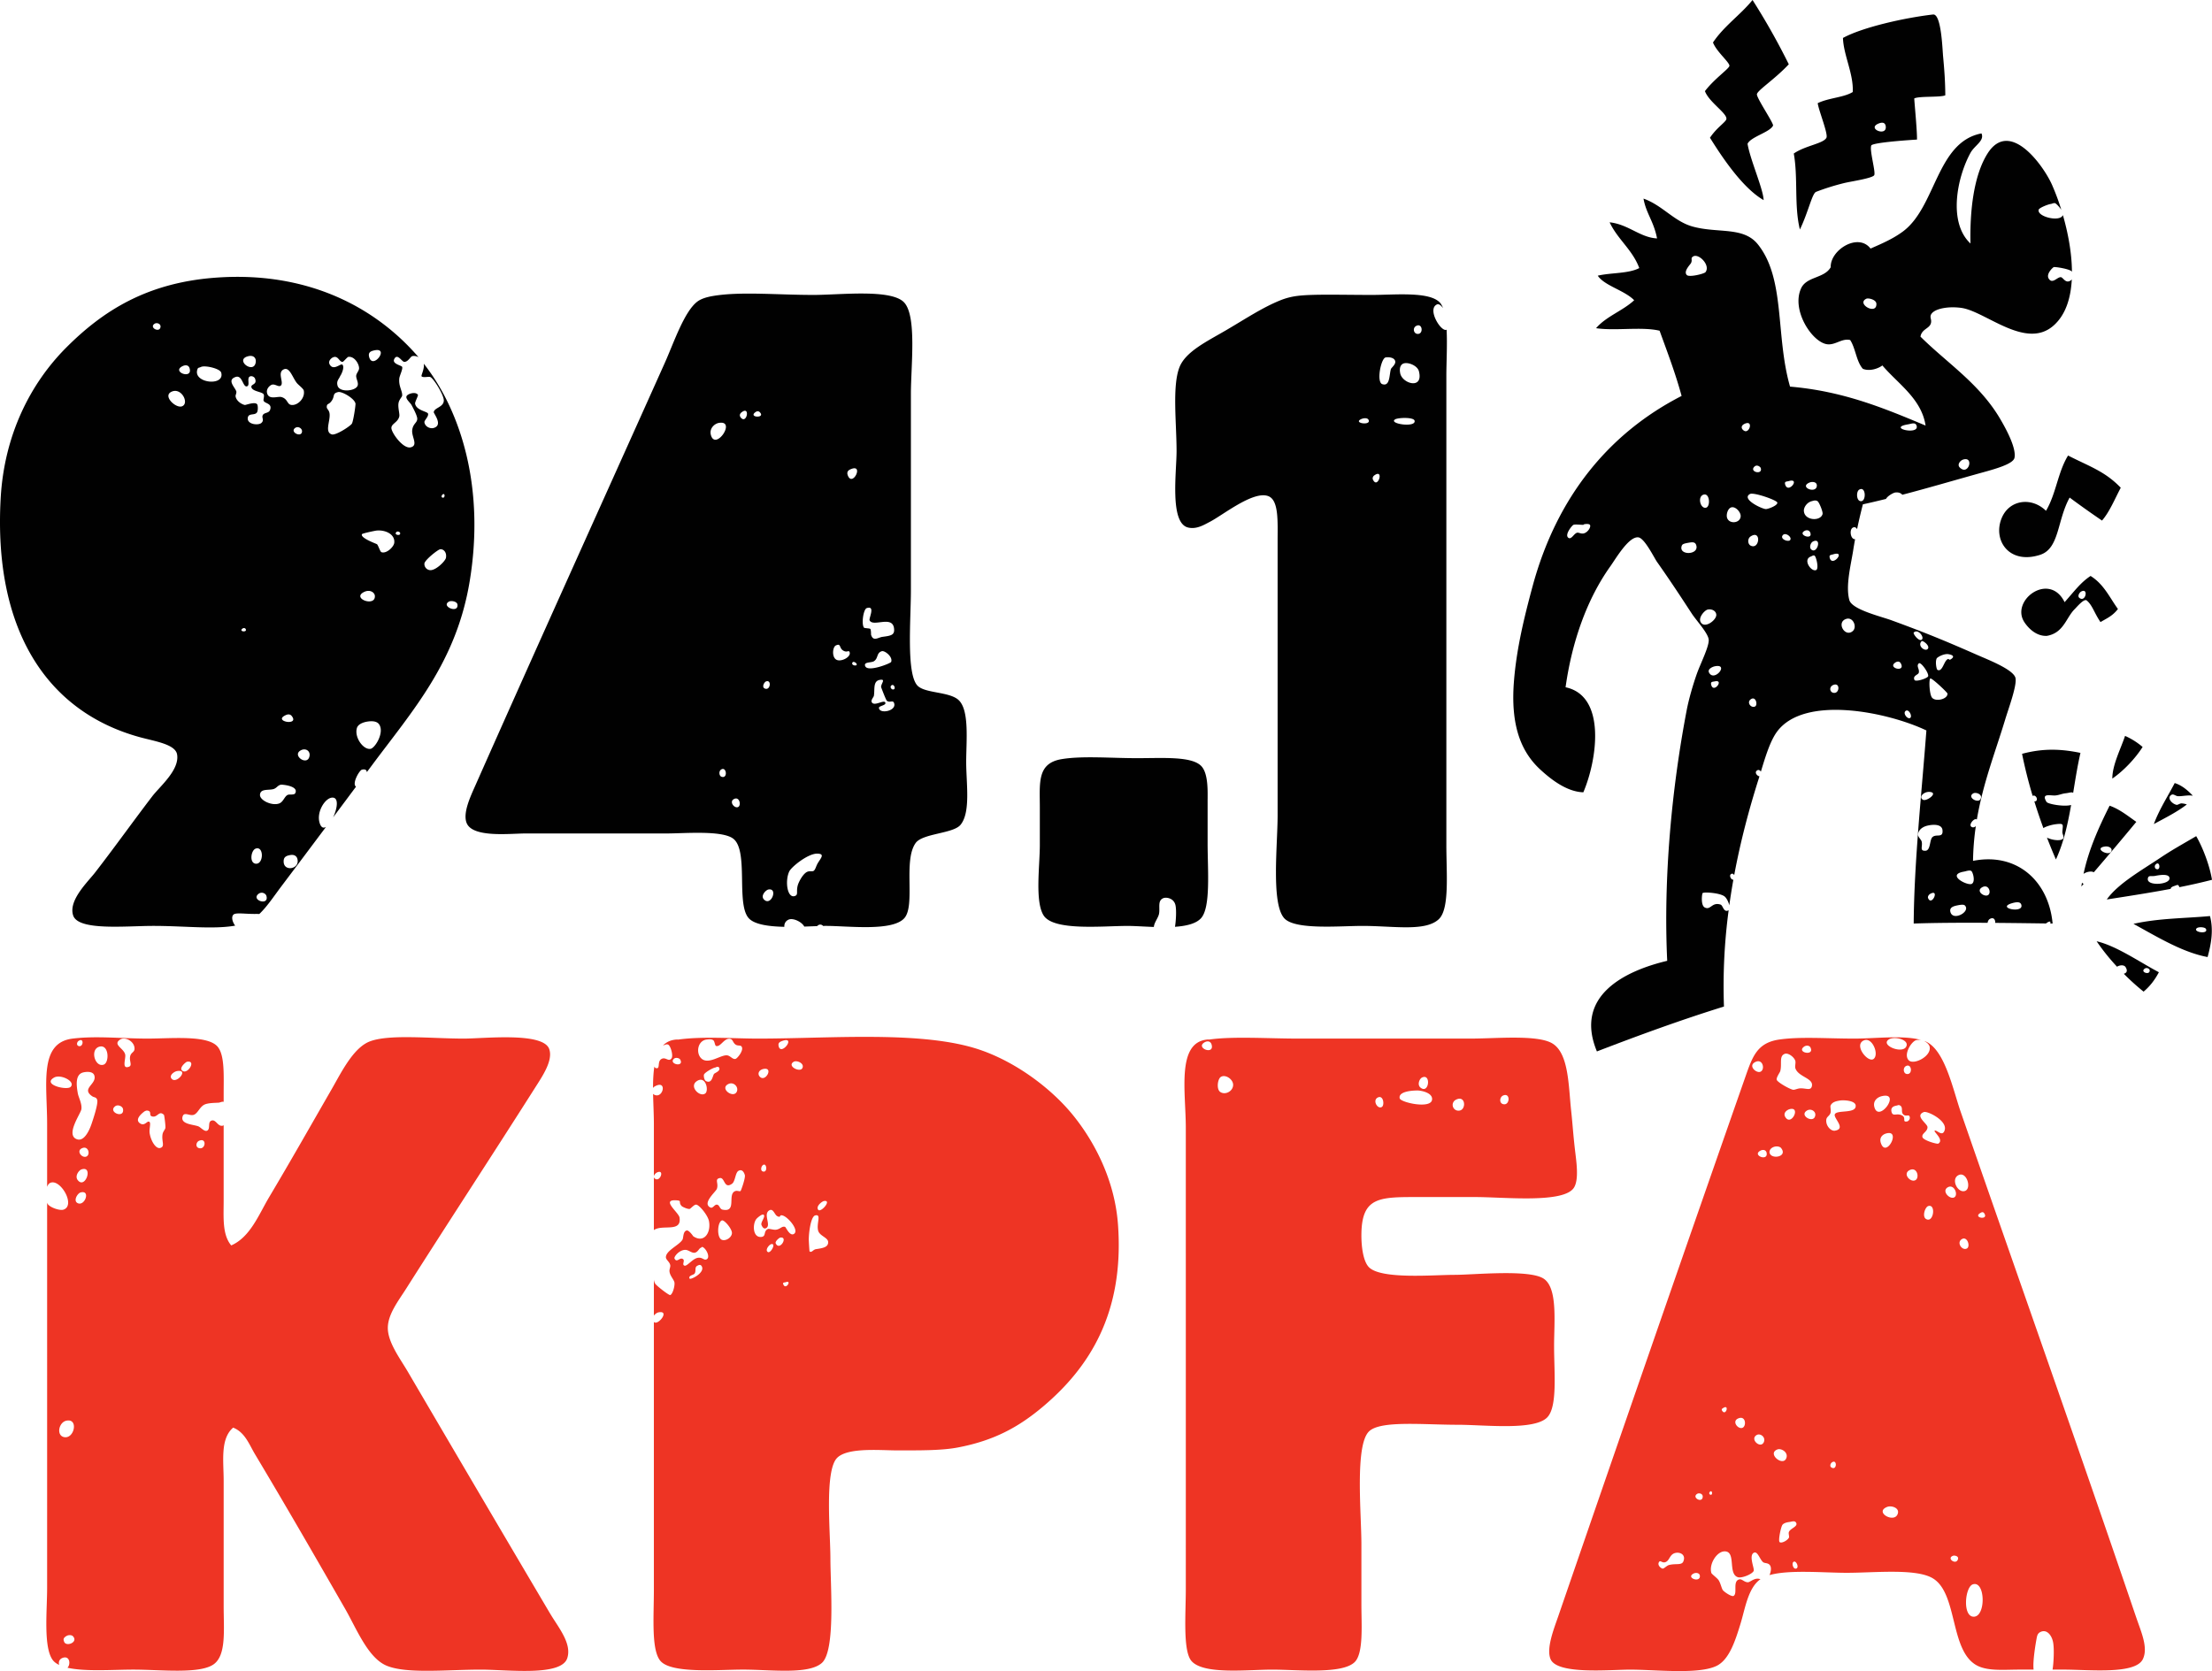 <svg version="1.1" id="Layer_1" xmlns="http://www.w3.org/2000/svg" x="0" y="0" width="223" height="168.505" viewBox="0 0 223 168.505" xml:space="preserve"><path fill="#EE3424" d="M156.673 135.728c0-2.44.38-5.849-1.054-6.794-1.463-.961-7.043-.382-8.994-.382-2.092 0-7.369.479-8.612-.765-.583-.584-.771-2.069-.765-3.254.016-3.937 1.863-3.826 6.027-3.826h5.455c2.942 0 8.947.664 9.952-.957.522-.846.226-2.678.095-3.826-.187-1.62-.236-2.572-.383-3.925-.27-2.494-.23-5.806-1.915-6.794-1.511-.887-5.651-.477-8.228-.477h-17.414c-2.912 0-6.54-.244-8.899.094-.063.01-.128-.004-.19 0-3.166.248-2.202 5.295-2.202 8.899v7.749c0 12.612.002 26.244 0 38.754 0 2.545-.31 6.26.575 7.27 1.216 1.393 5.666.865 8.133.865 2.529 0 7.068.489 8.324-.767.895-.897.67-3.755.67-5.742v-6.123c0-3.089-.674-9.981.765-11.387 1.151-1.125 5.433-.67 8.995-.67 2.658 0 7.718.61 8.994-.767 1.025-1.104.671-4.495.671-7.175zm-5.138-25.258c.765-.335.698 1.053 0 .868-.422-.111-.349-.717 0-.868zm-4.776.434c1.003-.539 1.089 1.002.362 1.086a.58.58 0 0 1-.362-1.086zm-3.405-2.246c.944-.459.718 1.701-.143 1.016-.357-.284-.118-.885.143-1.016zm-.432 1.304c.339.002 1.556.226 1.447.942-.143.943-3.156.265-3.258-.146-.166-.678 1.164-.8 1.811-.796zm-4.053.724c.602-.342.739.773.433.941-.439.242-.933-.655-.433-.941zm-17.447-5.573c.324-.194.634-.105.724.217.311 1.105-1.656.342-.724-.217zm1.592 4.994c-.398-.279-.264-1.32.073-1.521.466-.275 1.224.242 1.23.798.007.649-.798 1.075-1.303.723zm92.345 52.988c-5.846-17.196-11.796-33.956-17.701-51.001-.787-2.271-1.59-6.247-3.539-7.08-.049-.018-.108-.031-.157-.049.3.133.526.365.573.583.205.963-1.604 1.869-2.1 1.374-.586-.581.271-1.899.723-2.026.18-.051.36-.05.529-.017-1.773-.52-4.613-.15-6.745-.15-2.722 0-5.438-.212-7.559.094-2.271.328-2.72 1.759-3.447 3.828-6.315 18.039-12.567 36.1-18.85 54.351-.449 1.302-1.218 3.241-.765 4.304.672 1.577 5.981 1.055 8.037 1.055 2.573 0 6.887.512 8.708-.384 1.281-.632 1.884-2.569 2.392-4.21.473-1.52.757-3.648 2.021-4.523a.837.837 0 0 0-.317-.055c-.405.014-.756.357-.942.361-.375.008-.599-.354-.869-.29-.714.17-.155 1.407-.579 1.666-.188.115-.939-.388-1.085-.58-.123-.16-.239-.735-.435-1.015-.164-.233-.689-.603-.725-.723-.253-.878.533-2.138 1.303-2.172 1.248-.054.321 2.272 1.375 2.606.395.125 1.483-.323 1.595-.651.079-.238-.517-1.52 0-1.811.389-.217.594.642.94.941.17.146.547.038.724.362.127.233.067.625-.075.946 1.977-.565 5.463-.232 7.788-.232 2.821 0 7.028-.468 8.705.574 2.471 1.533 1.694 7.137 4.307 8.707 1.108.665 2.812.48 4.402.48h1.424c-.103-.787.192-2.547.306-3.164.063-.359.155-.537.435-.652.62-.256 1.103.379 1.229 1.087.121.671.051 2.084-.06 2.729h1.163c2.502 0 7.193.514 7.941-1.055.558-1.163-.172-2.737-.67-4.208zm-45.654-5.646c-.17.418-.767.183-1.447.363-.233.061-.514.389-.651.36-.159-.03-.549-.335-.362-.651.146-.252.303.124.651 0 .462-.164.403-.841 1.085-.941.447-.064.991.218.724.869zm1.014 1.231c.24-.129.625-.085.652.217.063.749-1.441.206-.652-.217zm.361-8.034c.205-.139.599-.034.578.289-.041.68-1.123.081-.578-.289zm1.447.072c-.125.056-.312-.12-.144-.29.206-.206.292.222.144.29zm1.086-8.47c-.107-.174.053-.234.145-.29.607-.36.228.881-.145.29zm2.029 1.736c-.442.138-1.052-.647-.437-.939.816-.385.887.8.437.939zm1.229-36.844c.847-.53 1.127.752.58.94-.404.139-1.184-.561-.58-.94zm.942 38.292c-.321.684-1.433-.293-.726-.722.379-.231.961.221.726.722zm-.362-29.389c.295-.164.599-.088.651.217.151.883-1.475.244-.651-.217zm14.767-7.746c-.34-.057-.396-.627-.072-.797.596-.311.708.904.072.797zm-1.81-3.475c.524-.352 1.922-.031 1.81.58-.185 1.004-2.726.035-1.81-.58zm-8.541.726c.226-.17.552-.128.649.073.456.908-1.45.522-.649-.073zm-3.476 10.64c-.004-.048-.006-.34.363-.507.354-.16.699-.047.796.073.754.925-1.083 1.212-1.159.434zm.797 29.97c.395-.153 1.178.317.87.939-.379.762-1.927-.535-.87-.939zm1.232-34.313c1.178-.308.158 1.776-.436.796-.268-.444.213-.739.436-.796zm-.074 43.216c-.18.311-.775.6-.939.434-.153-.151.133-1.535.289-1.737.146-.188.476-.259.725-.289.216-.026.51-.166.65.072.23.393-.578.562-.725.94-.065.165.066.464 0 .58zm.724 3.112c-.291.071-.443-.487-.291-.651.267-.282.654.561.291.651zm.434-48.429c-.27.007-.578.168-.725.146-.346-.05-1.604-.766-1.664-1.014-.055-.22.334-.749.362-.869.188-.749-.14-1.497.435-1.735.36-.15.986.332 1.086.723.048.188-.062.539 0 .724.297.894 1.86.992 1.664 1.812-.113.472-.553.201-1.158.213zm1.449 2.897c-.277.58-1.555-.177-.797-.65.438-.276 1.045.126.797.65zm1.664 35.325c-.162-.106-.102-.388.072-.506.545-.371.512.893-.072.506zm.362-35.614c-.191.372 1.197 1.473 0 1.663-.379.063-.916-.463-.867-1.084.024-.339.344-.397.434-.724.064-.236-.055-.606 0-.725.177-.385.607-.449.941-.507.358-.063 1.555-.011 1.592.507.064.854-1.863.407-2.1.87zm2.966-7.456c.819-.304 1.514 1.431.943 1.882-.562.446-2.092-1.456-.943-1.882zm1.016 6.731c-.159-.607.289-.977.724-1.086 2.055-.51-.283 2.761-.724 1.086zm1.158 2.679c1.616-.495.019 2.575-.506.941-.185-.572.219-.853.506-.941zm1.158 38.438c-.423.828-2.344-.284-1.014-.795.432-.168 1.356.119 1.014.795zm.506-40.248c-.541-.312-.951.146-1.086-.361-.125-.475.222-.6.506-.652.16-.029.201-.098.362 0 .314.191.06.619.29.869.268.287.564.004.651.217.123.293-.142.492-.218.508-.57.114-.091-.343-.505-.581zm1.304 6.515c-.496.244-1.302-.642-.58-1.015.767-.393 1.045.787.58 1.015zm1.085 3.91c-.419-.249-.096-1.205.219-1.304.808-.254.547 1.754-.219 1.304zm1.883-8.978c-.216.768-.816-.053-1.014.071-.146.093.988.931.363 1.306-.121.068-1.5-.322-1.594-.653-.109-.382.521-.543.508-1.013-.012-.367-1.343-1.134-.363-1.52.334-.131 2.369.85 2.1 1.809zm.29 5.791c.666-.408 1.129.795.649 1.015-.45.204-1.264-.638-.649-1.015zm1.014 37.571c-.251.497-1.156-.209-.437-.434.109-.033.64.025.437.434zm.071-38.801c.844-.438 1.382 1.373.65 1.593-.727.221-1.424-1.191-.65-1.593zm.361 6.441c.539-.31.875.728.507.943-.474.277-1.101-.596-.507-.943zm1.158 38.078c-1.113-.051-.851-2.982-.07-3.258 1.281-.451 1.361 3.315.07 3.258zm.652-40.681c.142-.096.315-.182.435 0 .485.728-1.128.466-.435 0zm-91.483-9.96c-2.136-2.608-5.614-5.242-9.283-6.507-5.75-1.982-15.093-1.146-22.39-1.146-2.479 0-5.573-.244-8.037.094-.061.01-.128-.004-.192 0-.588.037-1.032.25-1.369.595.021-.005.04-.007.067-.015.066-.021.269-.141.433-.072.263.104.539 1.109.362 1.375-.291.435-.584-.16-1.012.072-.462.25-.121.978-.507.94-.123-.01-.187-.077-.22-.174-.103.666-.136 1.401-.135 2.161a.626.626 0 0 1 .21-.176c1.248-.662.805 1.289-.072.867a.432.432 0 0 1-.133-.099c.021 1.049.08 2.108.08 3.041v5.344c-.025-.192.198-.407.342-.467.759-.322.291.995-.217.649a.26.26 0 0 1-.125-.179v5.36c.018-.014.033-.029.053-.041.868-.54 2.761.286 2.533-1.23-.078-.52-1.937-1.857-.289-1.736.574.041.131.186.506.578.081.084.574.313.797.289.105-.012.436-.433.652-.435.3-.002 1.184 1.056 1.302 1.665.225 1.163-.497 2.27-1.593 1.52.016.012-.424-.633-.652-.578-.396.096-.309.75-.433.941-.359.559-1.634 1.079-1.665 1.737-.013.274.349.448.434.797.048.198-.096.416-.072.651.049.474.485.861.506 1.158.03.416-.213 1.174-.434 1.23-.13.033-1.371-.922-1.52-1.159a1.102 1.102 0 0 1-.125-.401v3.629c.13-.166.321-.303.487-.33 1.127-.199.004 1.264-.434 1.013-.024-.015-.033-.033-.053-.048v27.023c0 2.725-.279 6.086.669 7.174 1.124 1.293 5.841.865 8.325.865 2.785 0 6.603.524 7.942-.672 1.395-1.248.861-7.783.861-10.525 0-2.663-.605-8.838.67-10.145 1.062-1.084 4.348-.762 6.027-.762 2.254 0 4.482.023 6.125-.288 3.636-.688 6.149-2.033 8.708-4.21 4.467-3.805 8.121-9.255 7.462-18.275-.342-4.701-2.557-8.613-4.591-11.098zm-40.191-5.605c.197-.196.573-.078.651.072.422.805-1.183.46-.651-.072zm1.593 22.152c-.153-.317.402-.351.506-.506.181-.272-.039-.64.29-.797.126-.062.307-.163.434.071.351.646-1.152 1.393-1.23 1.232zm1.737-1.955c-.276.168-.409-.198-.869-.146-.546.062-1.108.877-1.376.798-.3-.089.06-.488-.144-.652-.325-.26-.629.429-.869-.071-.077-.162.461-.863 1.086-.871.323-.002.644.334.941.291.344-.049.447-.47.652-.506.023-.006.068-.104.144-.074.365.143.802 1.008.435 1.231zm11.799-5.863c.879-.156-.329 1.248-.579.867-.241-.365.416-.839.579-.867zm-4.2-16.143c1.482-.526-.146 1.593-.361.508-.043-.226-.005-.379.361-.508zm-1.881 2.822c1.04-.207.203 1.362-.361.796-.275-.274-.139-.695.361-.796zm0 10.352c-.349-.03-.255-.506-.072-.649.374-.302.51.69.072.649zm-5.718-13.32c.216-.021.48-.057.651.073.158.118.149.541.289.58.45.117.791-.794 1.376-.725.334.039.282.368.579.579.271.191.553-.012.652.291.124.378-.477 1.113-.652 1.156-.304.077-.527-.336-.868-.36-.652-.052-1.906 1.002-2.606.288-.538-.546-.34-1.785.579-1.882zm3.04 5.213c-.289.81-1.815-.26-.869-.725.522-.255 1.03.274.869.725zm-2.317-1.738c-.144.202-.195.999-.796.725-.193-.088-.252-.506-.218-.65.05-.211.925-.717 1.159-.727.002 0 .26-.156.361 0 .22.345-.421.533-.506.652zm-.868 1.955c-.541.439-1.682-.684-.868-1.23.906-.61 1.23.935.868 1.23zm1.663 14.768c-.531-.205-.462-1.775 0-1.955.236-.092 1.06.883 1.014 1.303-.047.446-.631.799-1.014.652zm1.884-4.923c-.077.071-.331-.055-.507 0-.893.278.204 2.187-1.303 1.882-.309-.062-.293-.475-.579-.507-.239-.024-.403.411-.651.29-.875-.423.544-1.579.651-1.882.201-.563-.262-.976.29-1.086.531-.105.409 1.147 1.23.58.346-.241.332-1.115.651-1.304.467-.276.643.387.653.434.06.304-.377 1.54-.435 1.593zm2.751 6.153c-.312-.184.116-.75.362-.797.49-.092-.078.966-.362.797zm.795-.868c-.101-.212.369-.567.435-.581.874-.17-.035 1.408-.435.581zm.796 4.198c-.162-.297.065-.235.218-.289.628-.233.04.755-.218.289zm1.015-5.141c-.416.217-.784-.699-.869-.724-.344-.101-.473.242-.942.29-.228.025-.673-.13-.795-.072-.471.219-.138.739-.652.796-.884.099-.909-1.307-.506-1.809.076-.099.571-.536.723-.435.247.164-.283.722-.217 1.014-.013-.061.136.48.434.361.631-.254-.307-1.414.363-1.81.399-.235.532.442.796.579.419.214.166-.141.506-.073.579.116 1.778 1.559 1.159 1.883zm.868-16.721c-.25.46-1.588-.226-.868-.651.317-.188 1.131.171.868.651zm1.376 18.243c-.296.045-.431.402-.651.217a29.956 29.956 0 0 1-.073-1.158c.001-.775.21-2.354.651-2.462.652-.159.108.789.29 1.521.137.553.993.703 1.013 1.158.026.546-.577.624-1.23.724zm-41.15 12.351c-.787-1.341-2.063-3.013-2.01-4.495.047-1.348 1.075-2.656 1.818-3.828 4.467-7.037 8.56-13.271 13.013-20.285.755-1.188 1.845-2.772 1.437-3.924-.617-1.732-6.543-1.051-8.613-1.051-3.271 0-7.492-.471-9.473.285-1.672.639-2.885 3.148-3.827 4.785-2.293 3.984-4.115 7.21-6.316 10.908-1.052 1.771-1.907 4.035-3.827 4.878-.916-1.082-.764-2.832-.764-4.496v-7.63a.195.195 0 0 1-.081.05c-.524.137-.69-.683-1.158-.506-.398.149-.065.847-.435 1.012-.269.124-.633-.336-.868-.433-.484-.198-1.86-.202-1.592-1.014.155-.475.678-.035 1.085-.144.474-.128.632-.896 1.231-1.087.381-.122.897-.123 1.303-.145.166-.011.323-.129.515-.086v-.733c0-1.917.114-3.895-.575-4.786-.964-1.248-4.716-.859-7.08-.859-2.728 0-5.138-.292-7.561 0-3.431.412-2.582 4.557-2.582 8.61v6.339c.065-.175.156-.312.271-.377 1.012-.562 2.667 2.253 1.376 2.678-.373.124-1.373-.222-1.593-.578-.021-.035-.037-.084-.054-.125 0 12.987.002 26.014 0 38.854 0 2.326-.391 5.986.573 7.273.149.197.371.355.64.485-.087-.286.012-.629.434-.737.638-.166.744.678.405 1.02 1.793.41 4.622.189 6.655.189 2.754 0 6.769.479 8.134-.574 1.229-.952.957-3.442.957-5.84v-12.629c0-1.963-.366-4.223.956-5.358 1.198.473 1.627 1.722 2.201 2.679 3.135 5.241 6.003 10.217 9.09 15.596 1.163 2.029 2.308 4.973 4.209 5.743 2.051.829 6.06.384 9.474.384 2.691 0 8.095.707 8.707-1.149.488-1.485-.898-3.105-1.723-4.498a7536.204 7536.204 0 0 1-14.352-24.401zm-22.263-31.246c1.012-.192.028 1.405-.506.869-.284-.283.402-.849.506-.869zm-10.93-2.098c.577-.396.507.678 0 .508-.229-.08-.165-.398 0-.508zm-2.462 3.69c.668-.379 2.202.406 1.666.942-.376.376-2.915-.226-1.666-.942zm1.231 34.602c1.232-.266.832 1.758-.144 1.666-.897-.083-.651-1.494.144-1.666zm-.217 22.297c-.087-.223-.115-.374.217-.578.252-.154.553-.1.652 0 .611.611-.66 1.112-.869.578zm1.376-44.229c-.497-.219-.04-1.002.289-1.086 1.02-.263.427 1.401-.289 1.086zm0-2.317c-.334-.41.098-.993.362-1.086 1.231-.429.401 2.028-.362 1.086zm.868-2.39c-.465.207-1.113-.631-.362-.867.578-.184.769.689.362.867zm.507-3.256c-.221.638-.736 1.756-1.448 1.52-1.226-.406.375-2.591.435-3.04.074-.562-.293-1.194-.362-1.593-.158-.887-.242-1.883.506-2.1.259-.074 1.005-.176 1.158.289.294.891-1.37 1.303-.217 2.1.217.15.405.061.507.363.125.373-.409 1.967-.579 2.461zm1.231-6.008c-.874.299-1.411-1.535-.435-1.81.978-.277 1.034 1.603.435 1.81zm1.157 4.198c.274-.212.751-.01.796.29.151.996-1.56.303-.796-.29zm1.52-5.067c-.129.504.254.947-.143 1.086-.75.26-.28-.83-.362-1.23-.133-.648-1.304-.993-.508-1.521.491-.324 1.475.191 1.448.942-.012.348-.337.346-.435.723zm3.548 7.239c-.021.174-.244.365-.29.653-.114.715.279 1.222-.216 1.374-.467.144-.982-.749-1.087-1.52-.049-.36.132-.951 0-1.088-.223-.228-.455.446-.941.146-.727-.451.459-1.237.435-1.231.062-.015.147-.093.29-.071.471.069.123.474.434.578.584.196.707-.656 1.23-.144.032.031.171 1.077.145 1.303zm.651-4.922c-.344-.346.225-.747.508-.798 1.247-.226-.002 1.304-.508.798zm2.679 6.949c-.312-.121-.239-.594.072-.723.819-.347.647 1.004-.072.723z"/><path fill="#010101" d="M206.265 51.507c-1.465-1.423-3.659-1.107-4.437.663-.982 2.237.666 4.793 3.832 3.781 1.971-.63 1.709-3.461 2.989-5.777a96.422 96.422 0 0 0 3.263 2.318c.765-.882 1.289-2.177 1.889-3.311-1.598-1.663-3.161-2.146-5.312-3.247-1.044 1.705-1.198 3.843-2.224 5.573zm4.494 6.57c-.991.656-1.56 1.45-2.618 2.643-1.537-3.13-5.518-.161-4.044 2.038.435.648 1.226 1.407 2.251 1.361 1.703-.29 1.936-1.829 2.805-2.692.23-.231.957-1.101 1.217-.879.578.483.744 1.233 1.388 2.181.64-.379 1.233-.626 1.759-1.32-.851-1.176-1.411-2.49-2.758-3.332zm-1.105 2.231c-.279-.192.01-.577.144-.651.772-.433.483 1.087-.144.651zm6.351 15.015a7.037 7.037 0 0 0-1.771-1.117c-.431 1.31-1.281 2.909-1.283 4.305 1.149-.791 2.319-2.035 3.054-3.188zm-70.167-42.076c-.537.287-1.998-2.068-.982-2.545.188-.09.415.079.623.367a1.997 1.997 0 0 0-.242-.464c-.945-1.256-4.582-.865-6.92-.865-2.961 0-5.967-.099-7.498.096a6.872 6.872 0 0 0-1.826.48c-1.785.737-3.336 1.78-5.381 2.979-1.938 1.136-4.096 2.158-4.711 3.749-.74 1.915-.287 5.614-.287 8.458 0 2.106-.714 7.229 1.152 7.689.867.215 1.639-.282 2.211-.576 1.318-.681 4.342-3.135 5.862-2.595 1.093.387.962 2.552.962 4.517v27.68c0 2.971-.669 8.909.673 10.38 1.089 1.195 5.567.769 7.881.769 3.142 0 6.321.595 7.688-.67 1.109-1.027.77-4.572.77-7.499V37.909c-.001-1.337.103-3.139.025-4.662zm-8.656 9.036c.238-.125.684-.194.796.073.245.577-1.551.32-.796-.073zm1.23 6.081c-.062-.132-.021-.318.146-.434 1.018-.711.337 1.46-.146.434zm.942-9.628c-.594-.2-.16-2.457.29-2.678.134-.065.909-.085 1.013.362.076.326-.394.661-.435.796-.174.582-.079 1.786-.868 1.52zm1.302 3.547c.303-.176 1.879-.237 1.955.145.149.732-2.705.295-1.955-.145zm.506-4.632c-.084-.416-.032-.767.22-.942.414-.287 1.507.11 1.663.724.48 1.884-1.665 1.262-1.883.218zm1.81-3.982c-.46.035-.592-.586-.216-.796.631-.354.773.755.216.796zm72.112 59.489c2.49 1.371 4.978 2.884 7.472 3.347.376-1.374.606-2.75.24-4.132-2.569.238-5.14.211-7.712.785zm6.369.449c.16-.162.838-.142.939.071.268.56-1.338.327-.939-.071zm-9.06-2.906c2.057-.322 4.27-.66 6.439-1.069 0-.103.099-.211.377-.295.258-.081.398-.222.498.124a58.411 58.411 0 0 0 3.293-.744c-.237-1.446-.92-3.24-1.592-4.402-1.619.948-2.416 1.38-3.602 2.171-1.91 1.282-4.277 2.607-5.413 4.215zm4.933-3.536c.438-.439.545.752 0 .434-.06-.037-.172-.263 0-.434zm1.375 1.303c.25.733-2.263.94-2.172.146.045-.396.338-.221.724-.291.231-.044 1.307-.271 1.448.145zm-5.274 9.014c.022-.014.037-.027.063-.039.28-.145.655-.151.795.072.25.401.092.604-.178.676a23.587 23.587 0 0 0 1.996 1.803c.571-.48 1.094-1.104 1.542-1.957-1.915-1.004-4.261-2.656-6.276-3.122a21.502 21.502 0 0 0 2.058 2.567zm2.813.178c.226-.143.62.08.435.361-.171.26-.922-.051-.435-.361zm3.693-16.649c-.18-.003-.381.171-.507.145-.475-.102-1.016-.715-.507-1.013.198-.118.409.128.651.143.37.027 1.049-.145 1.5-.046-.523-.558-1.096-1.044-1.828-1.281-.713 1.371-1.558 2.654-2.104 4.135 1.16-.627 2.357-1.225 3.323-1.975a1.874 1.874 0 0 0-.528-.108zm-10.105 8.38c.08-.087.154-.176.232-.264a.394.394 0 0 1-.168-.123c-.019.129-.045.256-.064.387zm-10.92-2.583a26.76 26.76 0 0 1 .282-3.501c-.112.101-.25.157-.396.093-.379-.17.113-.776.361-.797a.276.276 0 0 1 .14.026c.626-3.688 1.882-6.852 2.858-10.083.327-1.084 1.188-3.4 1.039-4.163-.167-.85-2.732-1.845-3.797-2.313-3.158-1.391-5.167-2.227-8.688-3.515-1.113-.408-4.004-1.083-4.269-2.049-.392-1.438.155-3.523.386-4.991.061-.393.127-.773.194-1.145-.46.035-.601-.952-.241-1.157.198-.112.348-.022.443.146.171-.825.363-1.641.584-2.503a85.044 85.044 0 0 0 2.332-.547c.157-.308.741-.615.911-.642.338-.056.608.059.728.225 2.488-.652 4.926-1.366 7.502-2.087 1.482-.415 3.678-.95 3.813-1.646.21-1.062-1.022-3.2-1.451-3.929-2.089-3.555-5.358-5.631-8.028-8.283.11-.732.84-.802 1.026-1.281.173-.449-.17-.662.085-1.024.367-.526 1.684-.773 2.988-.598 2.434.322 6.499 4.264 9.308 1.793 1.226-1.076 1.749-2.77 1.847-4.667a.53.53 0 0 1-.371.213c-.336.036-.543-.414-.726-.433-.364-.037-.858.745-1.229.145-.293-.473.408-1.116.506-1.159.113-.047 1.581.172 1.81.435.011.012.017.027.026.039-.012-1.894-.393-3.923-.913-5.719-.289.739-2.633.159-2.442-.545.051-.188.938-.543 1.229-.579.108-.013.293-.123.435-.073.094.032.411.349.618.66a23.571 23.571 0 0 0-.94-2.526c-.854-1.924-4.264-6.708-6.509-3.128-1.372 2.189-1.782 5.716-1.708 9.054-2.271-2.114-1.367-6.636 0-9.138.418-.764 1.44-1.217 1.11-1.963-4.544.867-4.574 7.438-7.942 9.905-.938.688-1.926 1.134-3.244 1.707-1.242-1.63-4.073.136-4.014 1.88-.644 1.141-2.435.916-2.988 2.135-1.01 2.21 1.133 5.459 2.646 5.635.823.097 1.479-.63 2.305-.427.553.845.618 2.174 1.281 2.905.708.279 1.561-.037 1.964-.342 1.567 1.849 3.941 3.344 4.357 6.062-4.134-1.731-8.261-3.467-13.665-3.928-1.483-5.147-.449-10.854-3.244-14.346-1.455-1.817-4.021-1.088-6.576-1.795-1.875-.518-3.048-2.146-4.953-2.817.256 1.484 1.031 2.277 1.366 4.014-1.711-.085-2.899-1.426-4.782-1.623.811 1.722 2.303 2.764 2.989 4.612-1.076.575-2.849.454-4.185.769.686 1.022 2.688 1.469 3.672 2.476-1.149 1.07-2.819 1.621-3.842 2.818 1.924.294 4.613-.175 6.404.256.781 2.151 1.592 4.271 2.219 6.576-7.342 3.763-12.595 10.194-15.028 19.212-.816 3.026-1.623 6.269-1.88 9.651-.32 4.222.635 6.937 2.648 8.798 1.055.974 2.664 2.256 4.354 2.306 1.406-3.292 2.33-9.722-1.791-10.59.64-4.593 2.156-8.899 4.525-12.213.532-.746 1.852-3.033 2.817-2.903.625.084 1.59 2.065 1.879 2.477 1.331 1.89 2.271 3.324 3.502 5.208.461.707 1.67 1.99 1.708 2.649.039.688-.846 2.427-1.195 3.416-.416 1.17-.828 2.636-1.025 3.672-1.51 7.897-2.361 16.927-1.965 25.277-4.211 1-9.426 3.495-7.088 9.137 4.176-1.603 8.4-3.156 12.809-4.525a57.715 57.715 0 0 1 .474-9.721c-.007.006-.01.017-.02.021-.502.249-.541-.496-.796-.58-.889-.286-.989.6-1.594.29-.428-.22-.281-1.381-.217-1.448.139-.136 1.825-.023 2.244.362.195.18.378.554.447.87.121-.871.258-1.733.41-2.583-.234.024-.418-.392-.278-.531.151-.149.283-.067.362.069.642-3.45 1.515-6.709 2.471-9.722.023-.08.048-.162.074-.243-.244-.032-.54-.409-.229-.599.154-.094.291-.005.373.128.452-1.481.936-3.113 1.657-4.068 2.812-3.714 11.245-1.894 15.03-.085-.48 6.324-1.237 13.274-1.28 19.47 2.272-.078 4.871-.087 7.451-.073.018-.161.103-.321.223-.388.39-.225.57.091.543.394 1.777.015 3.519.037 5.134.06.026-.038.068-.062.114-.092.304-.193.354-.072.306.097l.234.003c-.391-4.265-3.583-7.2-8.024-6.32zm.031-6.811c.251-.142.984.09.723.58-.252.474-1.404-.196-.723-.58zm-10.785-49.875c.197-.094.992.08 1.012.506.058 1.203-2.075 0-1.012-.506zm9.772 16.215c1.123-.333.513 1.691-.362.796-.277-.284.047-.703.362-.796zm-5.574-3.546c.37-.062.754-.245.87.144.292.987-3.025.209-.87-.144zm-4.922 6.586c.665-.4.738 1.099.217 1.159-.503.057-.544-.963-.217-1.159zm-27.797 4.416c-.258.049-.486-.121-.651-.072-.321.092-.567.723-.87.507-.412-.296.377-1.249.508-1.303.184-.076.681.001 1.131.002-.424-.007.384-.204.535-.002.139.188-.208.784-.653.868zm10.857-27.291c.149-.347-.096-.471.217-.65.553-.319 1.757.896 1.23 1.591-.119.161-1.631.541-1.881.291-.377-.38.362-1.062.434-1.232zm-.941 28.52c.061-.152.195-.209.652-.29.379-.066.68-.113.795.218.365 1.041-1.838 1.094-1.447.072zm2.173-5.138c.653-.225.729 1.17.289 1.303-.574.173-.914-1.088-.289-1.303zm-.289 12.813c-.214-.463.424-1.162.724-1.231.355-.084.828.089.868.506.053.556-1.234 1.505-1.592.725zm1.084 6.37c-.092-.342.113-.309.362-.361.974-.211-.121 1.251-.362.361zm-.215-1.231c-.213-.383.388-.613.577-.651 1.486-.294-.043 1.616-.577.651zm4.559-20.775c.262-.264.613.01.65.144.206.716-1.183.388-.65-.144zm-2.751 5.14c-.09-.306.05-.857.361-1.014.429-.214 1.036.431 1.013.868-.035.723-1.177.822-1.374.146zm1.737-8.759c-.292-.156-.421-.516.073-.724.859-.361.455 1.005-.073.724zm1.086 27.796c-.389.198-.876-.399-.435-.722.51-.372.736.57.435.722zm-.435-16.216c-.316-.152-.351-.715 0-.939 1.088-.697.902 1.37 0 .939zm1.521-3.69c-.397-.01-2.524-1.024-1.593-1.521.365-.194 2.703.613 2.752.868.053.288-.925.659-1.159.653zm4.415-2.679c.266-.108.775-.078.725.363-.095.808-1.837.093-.725-.363zm-1.955 5.791c-.177.266-1.123-.106-.723-.506.268-.268.917.217.723.506zm-.505-5.573c-.112-.353.14-.298.362-.362 1.21-.347-.055 1.332-.362.362zm1.881 4.706c.271-.191.564-.116.651.144.256.754-1.217.25-.651-.144zm1.231 3.907c-.499.2-1.389-1.084-.506-1.375.065-.022.242-.159.36-.073.164.123.454 1.327.146 1.448zm-.506-2.098c-.191-.192-.061-.674.216-.796.93-.413.364 1.377-.216.796zm1.158-3.547c-.209.766-1.877.661-1.883-.363-.001-.313.294-.813.797-.94.186-.049.367-.129.579 0 .164.099.567 1.08.507 1.303zm1.231 18.025c-.501.048-.639-.598-.145-.797.672-.27.642.748.145.797zm-.507-13.611c-.081-.318.108-.282.362-.361 1.322-.407-.115 1.342-.362.361zm2.317 7.385c-.785.673-1.695-.902-.652-1.231.701-.222 1.123.826.652 1.231zm7.6 1.738c-.201.429-1.153-.223-.651-.725.098-.097.799.406.651.725zm-3.329 1.447c.213-.152.448-.167.578.072.509.941-1.357.479-.578-.072zm1.518 5.573c-.265.165-.787-.5-.434-.724.309-.194.69.566.434.724zm.363-8.613c.433-.432 1.127.505.797.724-.299.197-.9-.621-.797-.724zm.073 4.778c-.204-.439.38-.508.434-.725.098-.388-.281-.659 0-.941.206-.205 1.059 1.021.941 1.303-.088.211-1.27.594-1.375.363zm1.52 11.291c.962.066-.302.984-.653.797-.493-.264.072-.837.653-.797zm-.145 10.714c-.063-.149.054-.344.217-.435.976-.541.148 1.303-.217.435zm.433-6.152c-.302.292-.165 1.364-.723 1.374-.6.011-.232-.439-.362-.941-.046-.175-.354-.445-.362-.651-.015-.42.36-.804.941-.941.702-.165 1.458-.114 1.521.435.099.875-.632.354-1.015.724zm-.072-14.116c-.234-.397-.291-1.737-.145-1.882.119-.118 1.732 1.41 1.738 1.52.028.591-1.288.874-1.593.362zm1.521-3.765c-.304.269-.479 1.255-.94 1.013-.103-.052-.24-.841-.074-1.158.054-.1.605-.447 1.088-.434.086.002.94.115.361.507-.288.194-.163-.17-.435.072zm.362 25.408c-.11-.457.344-.574.724-.651.435-.089.644-.074.724 0 .663.618-1.206 1.661-1.448.651zm2.172-2.824c-.389.257-2.668-.904-.797-1.229.199-.034.527-.169.724-.071.153.072.454 1.05.073 1.3zm1.592 1.158c-.377.174-1.206-.422-.579-.796.694-.413.998.606.579.796zm2.462.797c.562-.162.882-.125.94.218.144.833-2.58.257-.94-.218zm1.003-15.058a47.05 47.05 0 0 0 1.067 4.245c.233-.152.536.225.39.463-.045.073-.13.093-.22.082.284.92.591 1.823.914 2.702.167-.131.754-.336 1.261-.396.863-.102.693.015.652.796-.012.186.197.457.072.652-.166.259-1.051.196-1.627-.096.295.76.596 1.499.904 2.204.782-1.691 1.196-3.572 1.532-5.494-.698.202-2.337-.086-2.476-.307-.554-.888.313-.645.797-.65.387-.004.746-.181 1.086-.218.438-.046.621-.155.8-.051.222-1.354.434-2.714.735-4.026-1.76-.362-3.626-.519-5.887.094zm-82.11 4.858c0-.961.093-2.75-.576-3.557-.901-1.087-3.859-.865-6.535-.865-2.664 0-5.484-.25-7.594.096-2.511.414-2.209 2.394-2.209 4.903v3.748c0 2.109-.51 5.713.384 7.113 1.014 1.585 5.949 1.056 8.458 1.056.707 0 1.658.069 2.654.105.031-.451.431-.896.517-1.312.127-.619-.173-1.338.434-1.592.285-.119 1.072-.022 1.231.724.094.436.064 1.45-.053 2.163 1.123-.078 2.108-.306 2.617-.856 1.006-1.086.672-4.86.672-7.592v-4.134zM96.637 70.588c-.923-.854-3.369-.663-4.133-1.442-1.155-1.177-.673-6.687-.673-9.613V39.735c0-2.825.607-7.822-.672-9.226-1.275-1.398-6.456-.769-9.131-.769-3.71 0-7.337-.357-10.092.096-.635.103-1.228.271-1.635.576-1.325 1.004-2.392 4.199-3.267 6.151-6.324 14.108-12.82 28.447-19.126 42.676-.487 1.096-1.265 2.75-.865 3.748.609 1.521 4.399 1.056 5.959 1.056h14.224c1.756 0 5.425-.326 6.632.481 1.679 1.122.303 6.636 1.634 8.073.588.636 2.031.827 3.58.861-.019-.318.121-.579.416-.72.444-.213 1.344.211 1.596.695l1.293-.047c.023-.023.046-.047.079-.068a.375.375 0 0 1 .524.051c.102-.004.205-.004.298-.004 2.21 0 6.652.578 7.881-.769 1.159-1.271-.127-5.823 1.153-7.592.707-.976 3.778-.936 4.518-1.827 1.049-1.263.576-4.179.576-6.343 0-2.094.344-5.217-.769-6.246zm-23.881 7.744c-.269-.079-.31-.556-.071-.723.546-.384.723.915.071.723zm-1.085-34.456c-.195-.683.383-1.16.795-1.23 1.817-.316-.332 2.853-.795 1.23zm2.75 37.497c-.365.193-.946-.519-.434-.796.561-.306.762.623.434.796zm.288-39.235c-.146-.161-.2-.376.073-.578.874-.646.505 1.209-.073.578zm2.535 26.568c.566-.182.421.967-.145.722-.328-.14-.059-.658.145-.722zM76.159 41.56c.177-.13.33-.104.433 0 .64.643-1.204.557-.433 0zm.867 49.151c-.394-.395.196-.969.436-1.014 1.007-.188.279 1.728-.436 1.014zm5.43-3.692c-.204.341-.244.671-.434.798-.125.082-.329-.004-.58.071-.458.138-.915 1.03-1.013 1.375-.183.646.08.954-.289 1.086-.772.276-1.02-1.495-.579-2.461.22-.481 1.902-1.824 2.822-1.81.816.012.367.451.073.941zm1.882-20.486c-.504-.246-.405-1.295-.072-1.447.543-.25.314.247.724.506.403.255.559-.059.651.145.22.488-.817 1.034-1.303.796zm2.027.507c-.055.14-.556.052-.433-.217.09-.204.497.055.433.217zm-.868-19.038c-.222-.494.12-.636.362-.725 1.209-.435.114 1.783-.362.725zm1.882 13.319c.909-.296.193 1.033.289 1.23.342.714 2.283-.53 2.461.797.094.692-.291.754-1.157.869-.455.06-.94.514-1.159-.218 0 .004.006-.494-.072-.578-.072-.079-.593-.054-.652-.144-.259-.407-.04-1.848.29-1.956zm-.146 5.864c-.213-.467.603-.336.868-.507.464-.299.239-.837.797-1.012.284-.092 1.142.563.941 1.085-.052.137-2.325 1.049-2.606.434zm1.377 4.199c-.016-.213.703-.24.651-.507-.08-.407-1.127.41-1.376-.072-.111-.218.193-.499.217-.652.102-.647-.102-1.466.58-1.592.672-.125.134.357.145.723 0 .005.482 1.296.578 1.375.288.239.603-.092.724.218.323.817-1.473 1.164-1.519.507zm1.519-1.883c-.216.115-.449-.201-.289-.362.253-.253.472.266.289.362zm83.916-57.505c-.034.304-.971.856-1.656 1.894 1.238 1.989 3.293 5.071 5.41 6.29-.039-1.136-1.358-4.073-1.622-5.682.337-.71 2.231-1.149 2.569-1.826.102-.203-1.59-2.671-1.625-3.145-.024-.373 1.76-1.49 3.215-3.044A69.182 69.182 0 0 0 176.68 0c-1.189 1.474-2.893 2.636-3.987 4.284.349.916 1.614 1.943 1.657 2.335.03.274-1.48 1.275-2.469 2.57.415 1.119 2.229 2.22 2.164 2.807zm6.793 3.485c.441 2.456.027 5.301.617 7.661.836-1.723 1.228-3.631 1.627-3.795a23.463 23.463 0 0 1 2.908-.905c.801-.18 2.864-.484 2.967-.798.132-.405-.521-2.571-.295-2.996.314-.26 3.007-.474 4.598-.575.014-.968-.258-3.662-.276-4.145.462-.256 2.683-.091 3.13-.322-.014-1.427-.084-2.409-.226-3.955-.069-.766-.183-4.285-1.01-4.189-2.854.327-7.128 1.288-9.081 2.365.048 1.71 1.086 3.645.984 5.452-.887.553-2.422.585-3.529 1.123.087.72 1.072 3.11.877 3.49-.307.593-2.12.78-3.291 1.589zm8.546-3.023c.376-.154.676-.117.726.291.124 1.068-1.954.216-.726-.291zM42.719 36.67c.099.496-.282 1.187-.222 1.27.127.174.706.015.87.073.334.116 1.403 1.836 1.375 2.388-.034.672-.954.701-1.014 1.159-.017.136.969 1.308 0 1.592-.387.114-.895-.15-.941-.579-.019-.187.454-.585.362-.869-.068-.214-1.206-.323-1.302-1.014-.022-.146.328-.801.288-.869-.214-.374-1.065-.116-1.157.146-.095.27.387.648.506.869.248.461.572 1.095.58 1.375.011.431-.428.489-.507 1.157-.08.683.636 1.536-.145 1.738-.764.2-1.959-1.478-1.954-1.954.003-.434.656-.557.796-1.158.061-.262-.165-.909-.072-1.376.065-.338.35-.59.361-.724.039-.457-.372-.952-.289-1.738.029-.273.374-.943.289-1.158-.065-.161-1.048-.295-.796-.795.314-.626.77.288 1.013.289.385.002.621-.533.797-.579.205-.053.433-.004.634.103-.008-.008-.015-.02-.023-.029-4.329-5.024-11.235-8.708-20.569-7.977-6.864.536-11.26 3.378-14.897 7.014-3.698 3.7-6.275 8.91-6.632 15.187-.748 13.158 4.539 21.523 14.033 24.126 1.526.417 3.566.71 3.748 1.729.279 1.566-1.738 3.235-2.499 4.229-1.945 2.545-3.769 5.109-5.767 7.689-.725.938-2.71 2.803-2.21 4.325.517 1.573 5.296 1.056 8.073 1.056 3.195 0 6.018.364 8.261-.025-.246-.322-.429-.855-.177-1.109.229-.228 1.133-.07 2.099-.072.187 0 .366-.004.511.007.801-.763 1.477-1.8 2.186-2.74 1.526-2.024 3.044-4.049 4.538-6.044-.259.158-.501.081-.648-.416-.323-1.096.54-2.458 1.232-2.533.743-.082.565 1.08.133 1.986.78-1.041 1.548-2.071 2.309-3.093-.44-.282.329-1.652.598-1.716.339-.08.476.043.491.251l.478-.64c4.14-5.576 8.557-10.448 9.898-18.647 1.509-9.205-.77-16.977-4.638-21.904zm-26.572-3.58c-.194.43-1.092-.077-.579-.434.271-.188.76.038.579.434zm2.173 7.89c-.607.188-1.89-1.01-1.086-1.449 1.05-.572 1.912 1.192 1.086 1.449zm.073-4.054c.339-.169.634-.099.723.217.327 1.165-1.863.352-.723-.217zm1.52.29c.066-.172.131-.108.361-.218.384-.18 1.912.157 2.027.58.394 1.426-2.937 1.063-2.388-.362zm7.456 1.592c.339-.149.717.269.941.073.328-.288-.333-1.241.217-1.593.634-.404.926.711 1.375 1.303.18.237.684.587.724.796.148.765-.606 1.508-1.231 1.449-.479-.046-.357-.606-1.013-.797-.369-.108-1.242.312-1.447-.362-.136-.442.233-.781.434-.869zm3.04 4.851c-.201.409-1.184-.122-.652-.507.333-.24.84.119.652.507zm-1.593 28.448c.341-.155.521.003.578.073.876 1.068-1.98.562-.578-.073zm-3.763-36.194c.497-.114.809.18.723.651-.221 1.206-2.189-.316-.723-.651zM24.4 63.421c.112-.113.291-.12.362 0 .212.36-.657.295-.362 0zm.579-21.283c.066-.533.739-.199.941-.578.104-.195.087-.689 0-.797-.229-.281-1.133.086-1.231.073-.229-.03-.845-.335-.94-.869-.021-.113.121-.355.072-.507-.134-.41-.975-1.141-.072-1.447.702-.24.725 1.08 1.158.94.349-.114-.103-.932.361-1.013.194-.035.386.102.434.216.272.648-.411.554-.361.87.072.449 1.056.465 1.231.725.108.161-.043.536 0 .65.116.31.909.249.651.942-.126.339-.574.239-.724.506-.157.278.18.497-.145.797-.294.273-1.458.166-1.375-.508zm.796 43.434c.846-.299.821 1.608 0 1.52-.657-.071-.477-1.352 0-1.52zm.29 4.56c.314-.245.723-.051.796.217.284 1.038-1.602.413-.796-.217zm2.1-9.121c-.72.289-1.986-.301-1.955-.868.038-.655.894-.426 1.376-.58.317-.102.387-.354.724-.436.108-.025 1.863.117 1.447.87-.101.184-.575.089-.724.146-.348.129-.451.701-.868.868zm.435 5.936c-.038-.509.22-.646.651-.724.467-.085.664.155.723.361.303 1.035-1.303 1.346-1.374.363zm2.605-10.714c-.191 1.081-1.837-.076-.868-.578.478-.25.959.068.868.578zm6.515-40.899c1.623-.363-.158 2.024-.507.653-.116-.459.163-.576.507-.653zm-1.085 24.395c.627-.351 1.136-.001 1.158.362.065 1.134-2.301.276-1.158-.362zm-1.159-17.011c-.146.243-1.616 1.211-2.026 1.085-.729-.222-.169-1.276-.218-2.027-.032-.485-.322-.496-.289-.795.036-.331.213-.146.507-.58.329-.484.032-.726.65-.869.353-.081 1.62.62 1.738 1.158.03.132-.217 1.788-.362 2.028zm-1.448-3.837c-.131-.492.149-.637.29-1.014-.05.134.473-.74.217-1.084-.149-.202-.825.575-1.23.071-.336-.417.121-.747.216-.796.559-.297.661.443 1.014.434.089-.002.476-.491.579-.505.593-.088 1.087.679 1.086 1.156 0 .228-.264.494-.289.724-.035.307.251.694.144 1.014-.188.561-1.83.733-2.027 0zm3.329 36.629c-.71.127-1.656-1.143-1.375-2.1.103-.351.556-.573 1.085-.652.607-.089.982.025 1.159.29.548.824-.412 2.38-.869 2.462zm1.087-19.835c-.117-.047-.318-.69-.435-.796-.047-.043-1.711-.628-1.519-1.013.044-.09 1.338-.351 1.448-.363.906-.098 1.905.365 1.809 1.23-.047.425-.807 1.14-1.303.942zm1.882-1.809c-.082.161-.631.052-.362-.217.127-.129.467.009.362.217zm4.271-3.982c.275-.273.315.399 0 .289-.111-.038-.099-.191 0-.289zm.361 6.369c-.054.317-1.077 1.353-1.664 1.231a.624.624 0 0 1-.508-.651c.013-.345 1.354-1.417 1.593-1.447.293-.038.684.265.579.867zm.291 4.417c.232-.135.826-.03.869.29.123.949-1.683.186-.869-.29zm167.428 20.574c-1.099 2.199-2.111 4.431-2.625 6.872.21-.146.487-.223.687-.228a.662.662 0 0 1 .348.067 353.344 353.344 0 0 0 4.283-5.081c-.87-.611-1.71-1.293-2.693-1.63zm-.418 4.11c.299-.034.759.153.579.507-.273.537-1.86-.361-.579-.507z"/></svg>